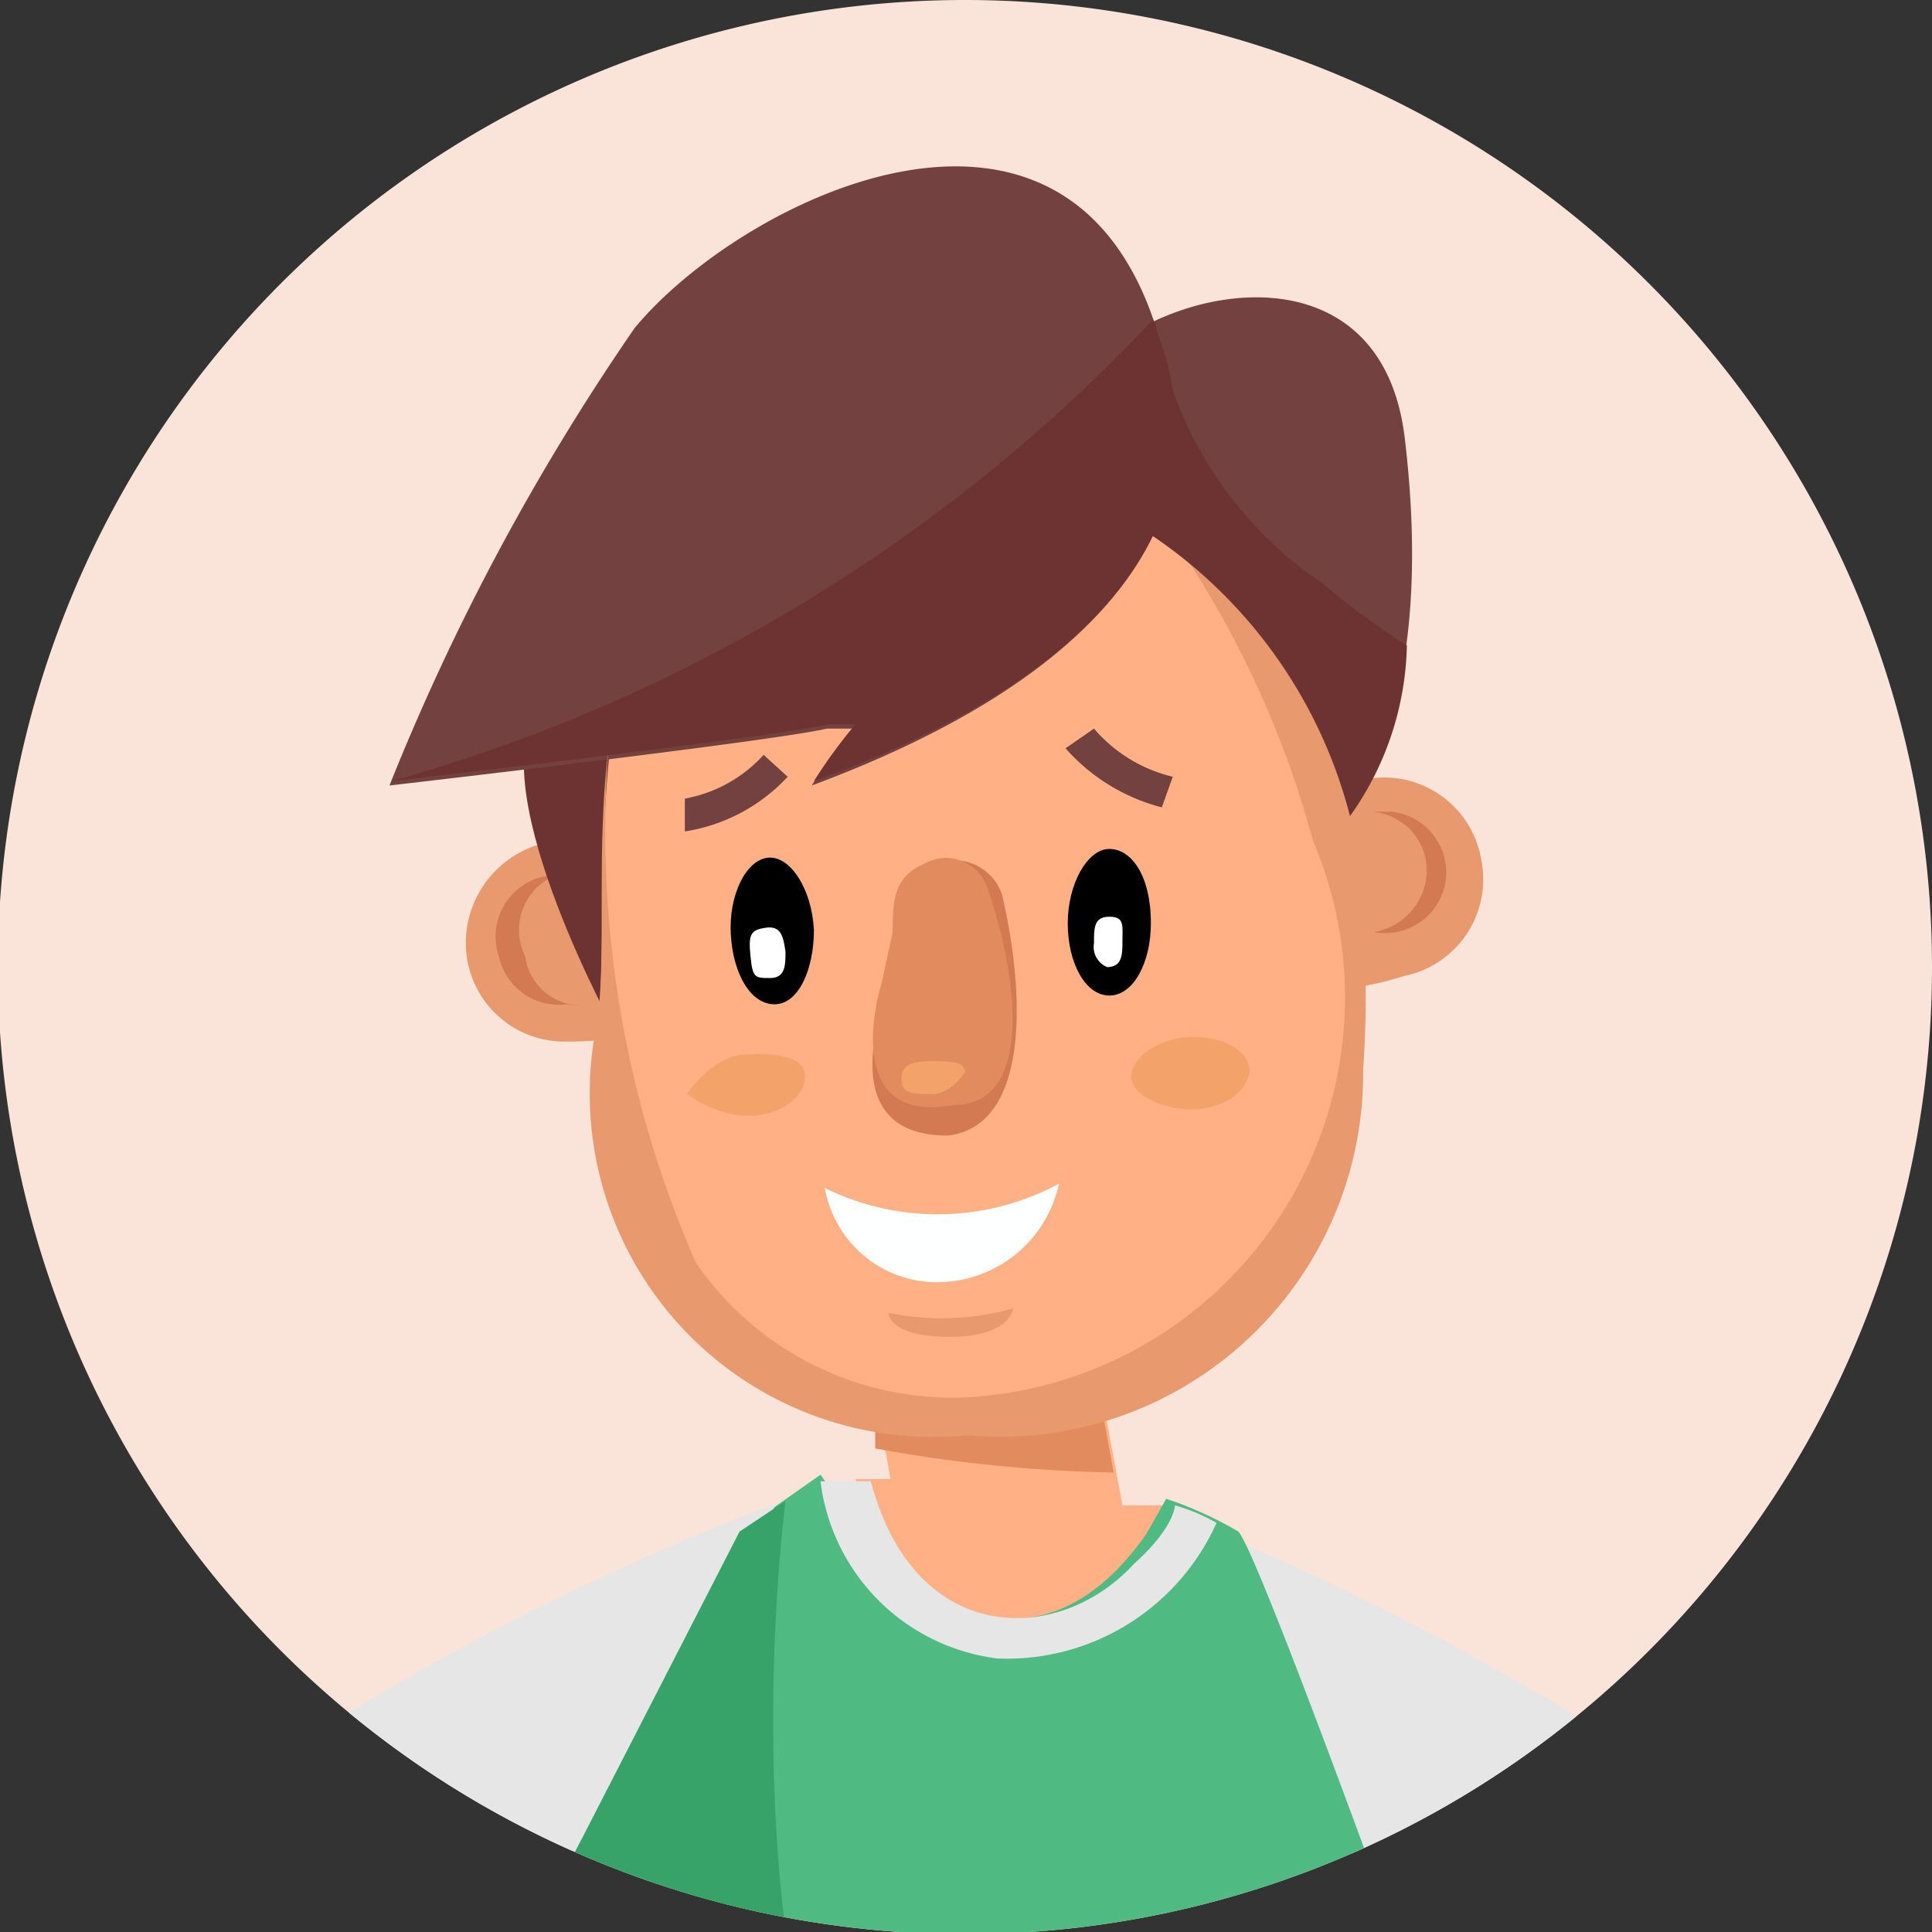<svg id="Layer_1" data-name="Layer 1" xmlns="http://www.w3.org/2000/svg" xmlns:xlink="http://www.w3.org/1999/xlink" viewBox="0 0 8.83 8.83"><rect x="0" y="0" width="8.83" height="8.83" fill="#333333" stroke="none"/><defs><style>.cls-1{fill:#fae4d9;}.cls-2{clip-path:url(#clip-path);}.cls-3{fill:#e6e6e6;}.cls-4{fill:#ffb084;}.cls-5{fill:#4fba82;}.cls-6{fill:#e28b5e;}.cls-7{fill:#38a368;}.cls-8{fill:#e8996d;}.cls-9{fill:#d37a53;}.cls-10{fill:#6d3333;}.cls-11{fill:#734140;}.cls-12{fill:#fff;}.cls-13{fill:#f3a36a;}.cls-14{fill:#feffff;}</style><clipPath id="clip-path"><path class="cls-1" d="M8.83,4.41A4.42,4.42,0,1,1,4.41,0,4.42,4.42,0,0,1,8.83,4.41Z"/></clipPath></defs><title>Artboard 8-600</title><path class="cls-1" d="M8.83,4.41A4.42,4.42,0,1,1,4.41,0,4.42,4.42,0,0,1,8.83,4.41Z"/><g class="cls-2"><path class="cls-3" d="M5.22,6.87l.91,1.57,1.09.69.7-.81A11.9,11.9,0,0,0,5.22,6.87Z"/><path class="cls-4" d="M4.4,8.23c0-.16.92-1.15.93-1.35l-.2,0L5,6.18a.52.52,0,1,0-1,.19l.07.39H3.91Z"/><path class="cls-5" d="M6.23,12.14,6.4,8.9S5.75,7.1,5.66,7a1.73,1.73,0,0,0-.33-.15l-.09.16c-.33.47-.85.65-1.49-.27L3.38,7s-.76,1.48-.76,1.48a29.68,29.68,0,0,0-.21,3.69Z"/><path class="cls-3" d="M3.55,6.87,2.64,8.44l-1.09.69-.7-.81A11.9,11.9,0,0,1,3.55,6.87Z"/><path class="cls-3" d="M4.56,7.58a1.05,1.05,0,0,0,1-.62.87.87,0,0,0-.19-.08s0,.1-.19.27c-.34.37-1,.38-1.2-.38H3.75A.93.93,0,0,0,4.56,7.58Z"/><path class="cls-6" d="M5,6.24,4,6.35v0l0,.27a6.67,6.67,0,0,0,1.09.11Z"/><path class="cls-7" d="M6.23,12.14l-.17-1.32a1.42,1.42,0,0,1-1.71-.17c-1-.9-.83-3.22-.76-3.79L3.38,7s-.76,1.48-.76,1.48a29.68,29.68,0,0,0-.21,3.69Z"/><path class="cls-8" d="M6.77,3.93a.45.45,0,0,1-.35.53c-.58.18-.47-.11-.52-.36s-.19-.43.35-.54A.45.45,0,0,1,6.77,3.93Z"/><path class="cls-9" d="M6.61,4a.28.28,0,0,0-.25-.29H6.27A.27.27,0,0,1,6.52,4a.29.29,0,0,1-.24.26h0A.28.28,0,0,0,6.61,4Z"/><path class="cls-8" d="M2.13,4.28a.47.47,0,0,1,.46-.44c.61,0,.43.22.43.47s.09.46-.46.45A.45.45,0,0,1,2.13,4.28Z"/><path class="cls-9" d="M2.28,4.37a.28.28,0,0,0,.31.22.34.34,0,0,0,.12,0h0a.26.26,0,0,1-.31-.22A.27.27,0,0,1,2.54,4l0,0A.28.28,0,0,0,2.28,4.37Z"/><path class="cls-10" d="M2.82,4.73s-.61-1.1-.37-1.48.67,0,.67,0Z"/><path class="cls-4" d="M6.22,4.9C6,6,5.65,6.41,4.41,6.5A1.52,1.52,0,0,1,2.73,4.72c.1-.82-.29-2.84,1.64-2.92.82,0,1.52.59,1.77,1.75A5,5,0,0,1,6.22,4.9Z"/><path d="M5.26,4.22c0,.18-.08.33-.19.33s-.19-.15-.19-.33.09-.34.19-.34S5.26,4,5.26,4.22Z"/><path class="cls-9" d="M4.12,4.27a.4.4,0,0,1,.18-.33.23.23,0,0,1,.28.15c.11.47.12,1.06-.25,1.1-.54,0-.28-.63-.28-.63Z"/><path d="M3.72,4.25c0,.18-.07.34-.18.34s-.19-.14-.2-.32.07-.34.17-.35S3.71,4.06,3.72,4.25Z"/><path class="cls-6" d="M4.08,4.26c0-.13,0-.25.14-.31a.2.2,0,0,1,.29.1c.15.43.21,1-.15,1-.54.1-.33-.56-.33-.56Z"/><path class="cls-11" d="M5.36,1.83v0C5.09.07,3.42.87,2.9,1.5A10.65,10.65,0,0,0,1.78,3.59s1.74-.2,2-.26l.12,0a2.34,2.34,0,0,0-.19.26C5.54,2.91,5.39,2,5.36,1.83Z"/><path class="cls-12" d="M5.13,4.3c0,.06,0,.12-.07.12A.1.1,0,0,1,5,4.31c0-.07,0-.12.07-.12S5.13,4.23,5.13,4.3Z"/><path class="cls-8" d="M4.42,6.56A1.66,1.66,0,0,0,6.23,4.89a4.93,4.93,0,0,0-.09-1.34,2.54,2.54,0,0,0-.66-1.31l-.28,0A4.51,4.51,0,0,1,6,3.84a1.83,1.83,0,0,1-1.5,2.54,1.42,1.42,0,0,1-1.32-.61,4.91,4.91,0,0,1-.4-2.34c-.06.49,0,1-.06,1.29A1.57,1.57,0,0,0,4.42,6.56Z"/><path class="cls-12" d="M3.59,4.35c0,.06,0,.12-.07.12s-.08,0-.09-.1,0-.12.07-.13S3.58,4.28,3.59,4.35Z"/><path class="cls-13" d="M4.41,4.9S4.35,5,4.26,5s-.14,0-.14-.07.06-.08.14-.08S4.41,4.85,4.41,4.9Z"/><path class="cls-13" d="M3.68,4.92c0,.09-.11.18-.26.18S3.14,5,3.14,5s.11-.17.26-.18S3.68,4.83,3.68,4.92Z"/><path class="cls-13" d="M5.71,4.89c0,.09-.11.18-.26.18S5.17,5,5.17,4.92s.11-.17.26-.18S5.71,4.8,5.71,4.89Z"/><path class="cls-14" d="M3.77,5.43a.52.52,0,0,0,.53.43.57.57,0,0,0,.54-.45A1.17,1.17,0,0,1,3.77,5.43Z"/><path class="cls-8" d="M4.06,6s0,.11.28.11.29-.13.29-.13A1.2,1.2,0,0,1,4.06,6Z"/><path class="cls-11" d="M5.31,3.69a.88.88,0,0,1-.44-.27L5,3.33a.68.68,0,0,0,.36.22Z"/><path class="cls-11" d="M3.13,3.8V3.65a.64.64,0,0,0,.36-.2l.11.1A.81.81,0,0,1,3.13,3.8Z"/><path class="cls-11" d="M6.42,2c.15,1.25-.25,1.67-.25,1.67a2.21,2.21,0,0,0-1.1-1.4C4.19,1.72,6.26.68,6.42,2Z"/><path class="cls-10" d="M5.36,1.83v0c0-.14-.06-.27-.09-.37A7.56,7.56,0,0,1,1.79,3.57v0s1.74-.2,2-.26l.12,0a2.34,2.34,0,0,0-.19.26C5.54,2.91,5.39,2,5.36,1.83Z"/><path class="cls-10" d="M6.05,2.67a1.78,1.78,0,0,1-.77-1.2h0L4.86,2a.38.38,0,0,0,.21.33,2.21,2.21,0,0,1,1.1,1.4,1.39,1.39,0,0,0,.26-.78A3.19,3.19,0,0,1,6.05,2.67Z"/></g></svg>